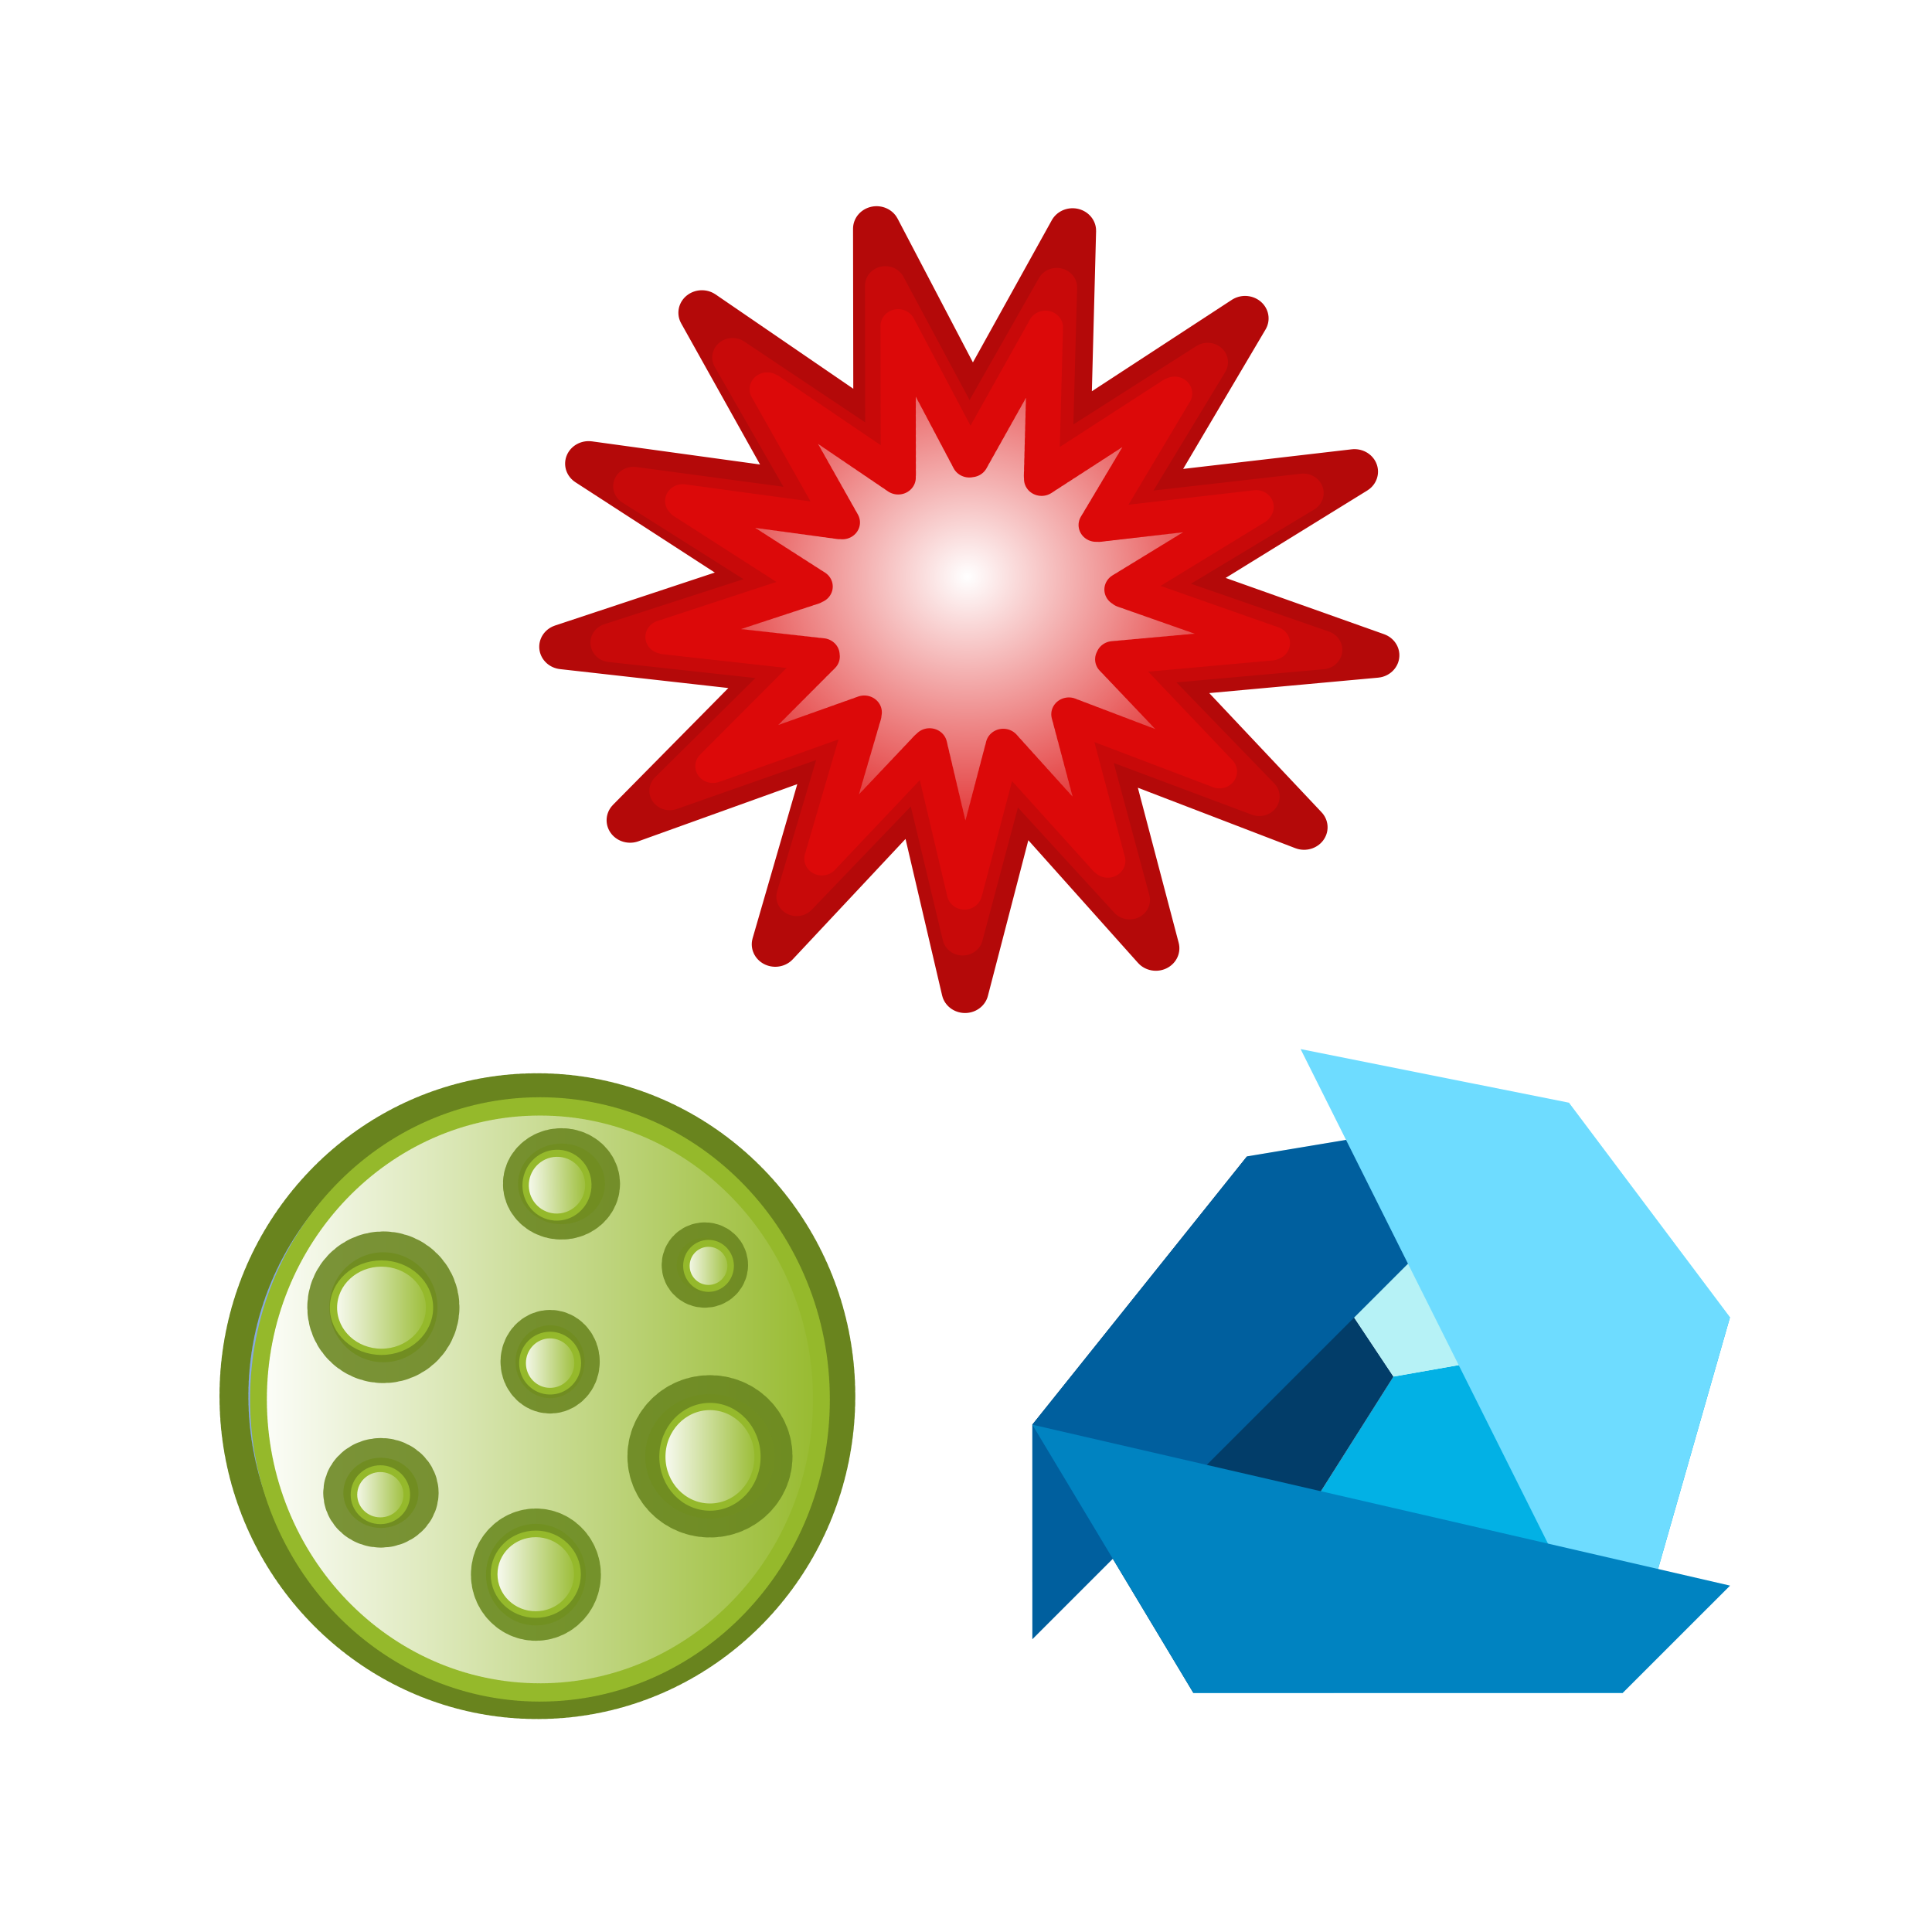 <?xml version="1.0" encoding="UTF-8" standalone="no"?>
<!-- Created with Inkscape (http://www.inkscape.org/) -->

<svg
   xmlns:dc="http://purl.org/dc/elements/1.1/"
   xmlns:cc="http://creativecommons.org/ns#"
   xmlns:rdf="http://www.w3.org/1999/02/22-rdf-syntax-ns#"
   xmlns:svg="http://www.w3.org/2000/svg"
   xmlns="http://www.w3.org/2000/svg"
   xmlns:xlink="http://www.w3.org/1999/xlink"
   xmlns:sodipodi="http://sodipodi.sourceforge.net/DTD/sodipodi-0.dtd"
   xmlns:inkscape="http://www.inkscape.org/namespaces/inkscape"
   width="36"
   height="36"
   id="svg2"
   version="1.1"
   inkscape:version="0.48.1 r9760"
   sodipodi:docname="ic_launcher_application.svg"
   inkscape:export-filename="/home/aoi_hana/OI/OI icons/ic_launcher_application/ic_launcher_application_xhdpi.png"
   inkscape:export-xdpi="240"
   inkscape:export-ydpi="240">
  <defs
     id="defs4">
    <linearGradient
       id="linearGradient4337">
      <stop
         style="stop-color:#ffffff;stop-opacity:1;"
         offset="0"
         id="stop4339" />
      <stop
         style="stop-color:#afc6e9;stop-opacity:0;"
         offset="1"
         id="stop4341" />
    </linearGradient>
    <linearGradient
       id="linearGradient4073">
      <stop
         style="stop-color:#ffffff;stop-opacity:1;"
         offset="0"
         id="stop4075" />
      <stop
         id="stop4347"
         offset="1"
         style="stop-color:#95b92b;stop-opacity:1;" />
    </linearGradient>
    <linearGradient
       inkscape:collect="always"
       id="linearGradient4065">
      <stop
         style="stop-color:#aaccff;stop-opacity:1;"
         offset="0"
         id="stop4067" />
      <stop
         style="stop-color:#aaccff;stop-opacity:0;"
         offset="1"
         id="stop4069" />
    </linearGradient>
    <linearGradient
       inkscape:collect="always"
       id="linearGradient4057">
      <stop
         style="stop-color:#aaccff;stop-opacity:1;"
         offset="0"
         id="stop4059" />
      <stop
         style="stop-color:#aaccff;stop-opacity:0;"
         offset="1"
         id="stop4061" />
    </linearGradient>
    <linearGradient
       inkscape:collect="always"
       id="linearGradient4049">
      <stop
         style="stop-color:#aaccff;stop-opacity:1;"
         offset="0"
         id="stop4051" />
      <stop
         style="stop-color:#aaccff;stop-opacity:0;"
         offset="1"
         id="stop4053" />
    </linearGradient>
    <linearGradient
       inkscape:collect="always"
       id="linearGradient4041">
      <stop
         style="stop-color:#aaccff;stop-opacity:1;"
         offset="0"
         id="stop4043" />
      <stop
         style="stop-color:#aaccff;stop-opacity:0;"
         offset="1"
         id="stop4045" />
    </linearGradient>
    <linearGradient
       inkscape:collect="always"
       id="linearGradient4033">
      <stop
         style="stop-color:#aaccff;stop-opacity:1;"
         offset="0"
         id="stop4035" />
      <stop
         style="stop-color:#aaccff;stop-opacity:0;"
         offset="1"
         id="stop4037" />
    </linearGradient>
    <linearGradient
       inkscape:collect="always"
       id="linearGradient4025">
      <stop
         style="stop-color:#aaccff;stop-opacity:1;"
         offset="0"
         id="stop4027" />
      <stop
         style="stop-color:#aaccff;stop-opacity:0;"
         offset="1"
         id="stop4029" />
    </linearGradient>
    <linearGradient
       inkscape:collect="always"
       id="linearGradient4017">
      <stop
         style="stop-color:#aaccff;stop-opacity:1;"
         offset="0"
         id="stop4019" />
      <stop
         style="stop-color:#aaccff;stop-opacity:0;"
         offset="1"
         id="stop4021" />
    </linearGradient>
    <linearGradient
       inkscape:collect="always"
       id="linearGradient4009">
      <stop
         style="stop-color:#aaccff;stop-opacity:1;"
         offset="0"
         id="stop4011" />
      <stop
         style="stop-color:#aaccff;stop-opacity:0;"
         offset="1"
         id="stop4013" />
    </linearGradient>
    <linearGradient
       inkscape:collect="always"
       id="linearGradient4001">
      <stop
         style="stop-color:#aaccff;stop-opacity:1;"
         offset="0"
         id="stop4003" />
      <stop
         style="stop-color:#aaccff;stop-opacity:0;"
         offset="1"
         id="stop4005" />
    </linearGradient>
    <linearGradient
       inkscape:collect="always"
       id="linearGradient3993">
      <stop
         style="stop-color:#aaccff;stop-opacity:1;"
         offset="0"
         id="stop3995" />
      <stop
         style="stop-color:#aaccff;stop-opacity:0;"
         offset="1"
         id="stop3997" />
    </linearGradient>
    <linearGradient
       inkscape:collect="always"
       id="linearGradient3969">
      <stop
         style="stop-color:#aaccff;stop-opacity:1;"
         offset="0"
         id="stop3971" />
      <stop
         style="stop-color:#aaccff;stop-opacity:0;"
         offset="1"
         id="stop3973" />
    </linearGradient>
    <inkscape:perspective
       sodipodi:type="inkscape:persp3d"
       inkscape:vp_x="0 : 18 : 1"
       inkscape:vp_y="0 : 1000 : 0"
       inkscape:vp_z="36 : 18 : 1"
       inkscape:persp3d-origin="18 : 12 : 1"
       id="perspective5345" />
    <linearGradient
       id="linearGradient5308">
      <stop
         style="stop-color:#ffffff;stop-opacity:1;"
         offset="0"
         id="stop5310" />
      <stop
         style="stop-color:#95b92b;stop-opacity:1;"
         offset="1"
         id="stop5312" />
    </linearGradient>
    <filter
       inkscape:collect="always"
       id="filter5274">
      <feGaussianBlur
         inkscape:collect="always"
         stdDeviation="0.03"
         id="feGaussianBlur5276" />
    </filter>
    <filter
       inkscape:collect="always"
       id="filter5278">
      <feGaussianBlur
         inkscape:collect="always"
         stdDeviation="0.026"
         id="feGaussianBlur5280" />
    </filter>
    <filter
       inkscape:collect="always"
       id="filter5282">
      <feGaussianBlur
         inkscape:collect="always"
         stdDeviation="0.022"
         id="feGaussianBlur5284" />
    </filter>
    <filter
       inkscape:collect="always"
       id="filter5459">
      <feGaussianBlur
         inkscape:collect="always"
         stdDeviation="0.025"
         id="feGaussianBlur5461" />
    </filter>
    <radialGradient
       inkscape:collect="always"
       xlink:href="#linearGradient4033"
       id="radialGradient4208"
       gradientUnits="userSpaceOnUse"
       gradientTransform="matrix(1,0,0,0.934,0,1.57)"
       cx="7.336"
       cy="23.957"
       fx="7.336"
       fy="23.957"
       r="1.011" />
    <radialGradient
       inkscape:collect="always"
       xlink:href="#linearGradient4025"
       id="radialGradient4210"
       gradientUnits="userSpaceOnUse"
       gradientTransform="matrix(1,0,0,1.026,0,-0.638)"
       cx="10.098"
       cy="24.73"
       fx="10.098"
       fy="24.73"
       r="0.857" />
    <radialGradient
       inkscape:collect="always"
       xlink:href="#linearGradient3969"
       id="radialGradient4212"
       gradientUnits="userSpaceOnUse"
       gradientTransform="matrix(1,0,0,0.928,0,1.914)"
       cx="11.888"
       cy="26.653"
       fx="11.888"
       fy="26.653"
       r="0.923" />
    <radialGradient
       inkscape:collect="always"
       xlink:href="#linearGradient4041"
       id="radialGradient4214"
       gradientUnits="userSpaceOnUse"
       gradientTransform="matrix(1,0,0,1.049,0,-1.281)"
       cx="5.767"
       cy="26.123"
       fx="5.767"
       fy="26.123"
       r="0.901" />
    <radialGradient
       inkscape:collect="always"
       xlink:href="#linearGradient4017"
       id="radialGradient4216"
       gradientUnits="userSpaceOnUse"
       gradientTransform="matrix(1,0,0,0.97,0,0.779)"
       cx="8.662"
       cy="26.299"
       fx="8.662"
       fy="26.299"
       r="0.746" />
    <radialGradient
       inkscape:collect="always"
       xlink:href="#linearGradient4001"
       id="radialGradient4218"
       gradientUnits="userSpaceOnUse"
       gradientTransform="matrix(1,0,0,1.035,0,-0.99)"
       cx="9.612"
       cy="28.487"
       fx="9.612"
       fy="28.487"
       r="0.636" />
    <radialGradient
       inkscape:collect="always"
       xlink:href="#linearGradient3993"
       id="radialGradient4220"
       gradientUnits="userSpaceOnUse"
       cx="12.308"
       cy="28.642"
       fx="12.308"
       fy="28.642"
       r="0.68" />
    <radialGradient
       inkscape:collect="always"
       xlink:href="#linearGradient4009"
       id="radialGradient4222"
       gradientUnits="userSpaceOnUse"
       gradientTransform="matrix(1,0,0,0.97,0,0.912)"
       cx="10.562"
       cy="30.807"
       fx="10.562"
       fy="30.807"
       r="0.746" />
    <radialGradient
       inkscape:collect="always"
       xlink:href="#linearGradient4057"
       id="radialGradient4224"
       gradientUnits="userSpaceOnUse"
       cx="7.314"
       cy="29.349"
       fx="7.314"
       fy="29.349"
       r="1.122" />
    <radialGradient
       inkscape:collect="always"
       xlink:href="#linearGradient4049"
       id="radialGradient4226"
       gradientUnits="userSpaceOnUse"
       gradientTransform="matrix(1,0,0,1.056,0,-1.583)"
       cx="4.906"
       cy="28.31"
       fx="4.906"
       fy="28.31"
       r="0.79" />
    <radialGradient
       inkscape:collect="always"
       xlink:href="#linearGradient4065"
       id="radialGradient4228"
       gradientUnits="userSpaceOnUse"
       gradientTransform="matrix(1,0,0,0.832,0,5.293)"
       cx="7.734"
       cy="31.514"
       fx="7.734"
       fy="31.514"
       r="0.658" />
    <radialGradient
       inkscape:collect="always"
       xlink:href="#linearGradient5308"
       id="radialGradient3385"
       gradientUnits="userSpaceOnUse"
       gradientTransform="matrix(1,0,0,0.928,0,1.914)"
       cx="11.888"
       cy="26.653"
       fx="11.888"
       fy="26.653"
       r="0.923" />
    <radialGradient
       inkscape:collect="always"
       xlink:href="#linearGradient5308-6"
       id="radialGradient4217-2"
       gradientUnits="userSpaceOnUse"
       gradientTransform="matrix(1,0,0,0.97,0,0.779)"
       cx="8.662"
       cy="26.299"
       fx="8.662"
       fy="26.299"
       r="0.746" />
    <linearGradient
       id="linearGradient5308-6">
      <stop
         style="stop-color:#ffffff;stop-opacity:1;"
         offset="0"
         id="stop5310-9" />
      <stop
         style="stop-color:#dc0909;stop-opacity:1;"
         offset="1"
         id="stop5312-0" />
    </linearGradient>
    <filter
       inkscape:collect="always"
       id="filter4363">
      <feGaussianBlur
         inkscape:collect="always"
         stdDeviation="0.027"
         id="feGaussianBlur4365" />
    </filter>
    <filter
       inkscape:collect="always"
       id="filter4367">
      <feGaussianBlur
         inkscape:collect="always"
         stdDeviation="0.027"
         id="feGaussianBlur4369" />
    </filter>
    <filter
       inkscape:collect="always"
       id="filter4375">
      <feGaussianBlur
         inkscape:collect="always"
         stdDeviation="0.003"
         id="feGaussianBlur4377" />
    </filter>
    <filter
       inkscape:collect="always"
       id="filter4379">
      <feGaussianBlur
         inkscape:collect="always"
         stdDeviation="0.003"
         id="feGaussianBlur4381" />
    </filter>
    <filter
       inkscape:collect="always"
       id="filter4383">
      <feGaussianBlur
         inkscape:collect="always"
         stdDeviation="0.002"
         id="feGaussianBlur4385" />
    </filter>
    <filter
       inkscape:collect="always"
       id="filter4391">
      <feGaussianBlur
         inkscape:collect="always"
         stdDeviation="0.002"
         id="feGaussianBlur4393" />
    </filter>
    <filter
       inkscape:collect="always"
       id="filter4399">
      <feGaussianBlur
         inkscape:collect="always"
         stdDeviation="0.004"
         id="feGaussianBlur4401" />
    </filter>
    <filter
       inkscape:collect="always"
       id="filter4407">
      <feGaussianBlur
         inkscape:collect="always"
         stdDeviation="0.004"
         id="feGaussianBlur4409" />
    </filter>
    <filter
       inkscape:collect="always"
       id="filter4411">
      <feGaussianBlur
         inkscape:collect="always"
         stdDeviation="0.003"
         id="feGaussianBlur4413" />
    </filter>
    <filter
       inkscape:collect="always"
       id="filter4415">
      <feGaussianBlur
         inkscape:collect="always"
         stdDeviation="0.003"
         id="feGaussianBlur4417" />
    </filter>
    <filter
       inkscape:collect="always"
       id="filter4419">
      <feGaussianBlur
         inkscape:collect="always"
         stdDeviation="0.003"
         id="feGaussianBlur4421" />
    </filter>
    <filter
       inkscape:collect="always"
       id="filter4423">
      <feGaussianBlur
         inkscape:collect="always"
         stdDeviation="0.003"
         id="feGaussianBlur4425" />
    </filter>
    <filter
       inkscape:collect="always"
       id="filter4427">
      <feGaussianBlur
         inkscape:collect="always"
         stdDeviation="0.002"
         id="feGaussianBlur4429" />
    </filter>
    <filter
       inkscape:collect="always"
       id="filter4435">
      <feGaussianBlur
         inkscape:collect="always"
         stdDeviation="0.002"
         id="feGaussianBlur4437" />
    </filter>
    <filter
       inkscape:collect="always"
       id="filter4439">
      <feGaussianBlur
         inkscape:collect="always"
         stdDeviation="0.004"
         id="feGaussianBlur4441" />
    </filter>
    <filter
       inkscape:collect="always"
       id="filter4447">
      <feGaussianBlur
         inkscape:collect="always"
         stdDeviation="0.004"
         id="feGaussianBlur4449" />
    </filter>
    <linearGradient
       inkscape:collect="always"
       xlink:href="#linearGradient4337"
       id="linearGradient4567"
       gradientUnits="userSpaceOnUse"
       x1="2.69"
       y1="29.194"
       x2="14.06"
       y2="29.194" />
    <radialGradient
       inkscape:collect="always"
       xlink:href="#linearGradient5308"
       id="radialGradient4617"
       gradientUnits="userSpaceOnUse"
       gradientTransform="matrix(1,0,0,0.972,0,28.335)"
       cx="15.668"
       cy="1029.916"
       fx="15.668"
       fy="1029.916"
       r="4.843" />
    <linearGradient
       inkscape:collect="always"
       xlink:href="#linearGradient5308"
       id="linearGradient4305"
       gradientUnits="userSpaceOnUse"
       x1="6.374"
       y1="29.349"
       x2="8.254"
       y2="29.349" />
    <linearGradient
       inkscape:collect="always"
       xlink:href="#linearGradient5308"
       id="linearGradient4309"
       gradientUnits="userSpaceOnUse"
       x1="8.101"
       y1="26.299"
       x2="9.223"
       y2="26.299" />
    <linearGradient
       inkscape:collect="always"
       xlink:href="#linearGradient5308"
       id="linearGradient4317"
       gradientUnits="userSpaceOnUse"
       x1="8.101"
       y1="26.299"
       x2="9.223"
       y2="26.299" />
    <linearGradient
       inkscape:collect="always"
       xlink:href="#linearGradient5308"
       id="linearGradient4321"
       gradientUnits="userSpaceOnUse"
       x1="9.424"
       y1="24.73"
       x2="10.773"
       y2="24.73" />
    <linearGradient
       inkscape:collect="always"
       xlink:href="#linearGradient5308"
       id="linearGradient4329"
       gradientUnits="userSpaceOnUse"
       x1="6.507"
       y1="23.957"
       x2="8.165"
       y2="23.957" />
    <linearGradient
       inkscape:collect="always"
       xlink:href="#linearGradient5308"
       id="linearGradient4333"
       gradientUnits="userSpaceOnUse"
       x1="5.053"
       y1="26.123"
       x2="6.482"
       y2="26.123" />
    <linearGradient
       inkscape:collect="always"
       xlink:href="#linearGradient4073"
       id="linearGradient4345"
       gradientUnits="userSpaceOnUse"
       x1="2.69"
       y1="29.194"
       x2="14.06"
       y2="29.194" />
    <linearGradient
       inkscape:collect="always"
       xlink:href="#linearGradient5308"
       id="linearGradient4361"
       x1="11.158"
       y1="26.653"
       x2="12.618"
       y2="26.653"
       gradientUnits="userSpaceOnUse" />
    <radialGradient
       inkscape:collect="always"
       xlink:href="#linearGradient5308"
       id="radialGradient4090"
       gradientUnits="userSpaceOnUse"
       gradientTransform="matrix(1,0,0,0.972,0,28.335)"
       cx="15.668"
       cy="1029.916"
       fx="15.668"
       fy="1029.916"
       r="4.843" />
    <radialGradient
       inkscape:collect="always"
       xlink:href="#linearGradient5308-6"
       id="radialGradient4096"
       gradientUnits="userSpaceOnUse"
       gradientTransform="matrix(1,0,0,0.972,0,28.335)"
       cx="15.668"
       cy="1029.916"
       fx="15.668"
       fy="1029.916"
       r="4.843" />
  </defs>
  <sodipodi:namedview
     id="base"
     pagecolor="#ffffff"
     bordercolor="#666666"
     borderopacity="1.0"
     inkscape:pageopacity="0.0"
     inkscape:pageshadow="2"
     inkscape:zoom="11.313709"
     inkscape:cx="22.024128"
     inkscape:cy="20.483967"
     inkscape:document-units="px"
     inkscape:current-layer="layer1"
     showgrid="true"
     inkscape:snap-nodes="false"
     inkscape:object-nodes="false"
     inkscape:window-width="1280"
     inkscape:window-height="753"
     inkscape:window-x="-3"
     inkscape:window-y="-3"
     inkscape:window-maximized="1"
     inkscape:object-paths="false"
     inkscape:snap-intersection-paths="false"
     inkscape:snap-smooth-nodes="false"
     inkscape:snap-midpoints="false"
     inkscape:snap-object-midpoints="false"
     inkscape:snap-center="false"
     inkscape:snap-bbox="false"
     inkscape:bbox-paths="false"
     inkscape:bbox-nodes="false"
     inkscape:snap-bbox-edge-midpoints="false"
     inkscape:snap-bbox-midpoints="false"
     inkscape:snap-to-guides="false"
     showguides="true"
     inkscape:guide-bbox="true">
    <inkscape:grid
       type="xygrid"
       id="grid2985"
       empspacing="5"
       visible="true"
       enabled="true"
       snapvisiblegridlinesonly="true" />
  </sodipodi:namedview>
  <g
     inkscape:label="Layer 1"
     inkscape:groupmode="layer"
     id="layer1"
     transform="translate(0,-1016.362)">
    <path
       inkscape:connector-curvature="0"
       style="fill:#87aade;fill-opacity:0.744;stroke:#b40909;stroke-width:0.695;stroke-linecap:round;stroke-linejoin:round;stroke-miterlimit:4;filter:url(#filter5274);stroke-opacity:1"
       d="m 20.612,1033.331 -2.949,-1.215 0.743,3.064 -2.038,-2.427 -0.787,3.054 -0.661,-3.083 -2.137,2.343 0.869,-3.032 -2.997,1.096 2.199,-2.287 -3.171,-0.402 3.025,-1.018 -2.618,-1.808 3.159,0.484 -1.465,-2.8 2.569,1.875 0.023,-3.15 1.39,2.837 1.506,-2.779 -0.107,3.149 2.644,-1.771 -1.58,2.739 3.176,-0.357 -2.69,1.702 2.981,1.138 -3.185,0.275 z"
       id="path3757"
       transform="matrix(1.261,-0.011,0.011,1.206,-13.059,-214.193)" />
    <path
       inkscape:connector-curvature="0"
       style="fill:#afc6e9;fill-opacity:0.744;stroke:#c80909;stroke-width:0.601;stroke-linecap:round;stroke-linejoin:round;stroke-miterlimit:4;stroke-dasharray:none;filter:url(#filter5278);stroke-opacity:1"
       d="m 19.955,1032.851 -2.58,-1.038 0.65,2.617 -1.783,-2.072 -0.689,2.607 -0.578,-2.632 -1.869,2.001 0.76,-2.589 -2.622,0.936 1.923,-1.953 -2.774,-0.343 2.647,-0.869 -2.29,-1.544 2.763,0.414 -1.282,-2.391 2.247,1.601 0.02,-2.69 1.216,2.423 1.317,-2.373 -0.094,2.689 2.313,-1.512 -1.382,2.339 2.778,-0.305 -2.353,1.453 2.608,0.972 -2.786,0.235 z"
       id="path3759"
       transform="matrix(1.261,-0.011,0.011,1.206,-13.059,-214.193)" />
    <path
       inkscape:connector-curvature="0"
       style="fill:url(#radialGradient4096);fill-opacity:1.0;stroke:#dc0909;stroke-width:0.52;stroke-linecap:round;stroke-linejoin:round;stroke-miterlimit:4;stroke-dasharray:0.052, 0.052;stroke-dashoffset:0;filter:url(#filter5282);stroke-opacity:1"
       d="m 19.369,1032.458 -2.217,-0.905 0.558,2.281 -1.532,-1.806 -0.592,2.273 -0.497,-2.295 -1.606,1.744 0.653,-2.257 -2.253,0.816 1.653,-1.702 -2.383,-0.299 2.274,-0.758 -1.968,-1.346 2.375,0.36 -1.101,-2.084 1.931,1.396 0.017,-2.345 1.045,2.112 1.132,-2.069 -0.081,2.344 1.987,-1.318 -1.187,2.039 2.388,-0.266 -2.022,1.267 2.241,0.847 -2.394,0.204 z"
       id="path3761"
       transform="matrix(1.261,-0.011,0.011,1.206,-13.059,-214.193)" />
    <g
       transform="matrix(1.491,-0.866,0.962,1.29,-1007.526,-286.002)"
       id="g5361"
       style="fill:#000000;fill-opacity:1;stroke:none;filter:url(#filter5459)">
      <g
         transform="translate(-0.193,-0.482)"
         id="g3786">
        <path
           sodipodi:nodetypes="ccccc"
           id="path5377"
           style="fill:#02b1e5;fill-rule:evenodd;stroke:none;fill-opacity:1"
           d="m 16.581,1045.521 3.744,2.513 3.378,-3.157 -3.32,-1.373 z"
           inkscape:connector-curvature="0" />
        <path
           sodipodi:nodetypes="ccccc"
           id="path5379"
           style="fill:#023d69;fill-rule:evenodd;stroke:none;fill-opacity:1"
           d="m 16.921,1041.875 -0.34,3.646 3.802,-2.016 0.154,-3.077 z"
           inkscape:connector-curvature="0" />
        <path
           sodipodi:nodetypes="ccccc"
           id="path5381"
           style="fill:#b6f2f6;fill-rule:evenodd;stroke:none;fill-opacity:1"
           d="m 20.537,1040.428 3.157,1.344 0.009,3.106 -3.32,-1.373 z"
           inkscape:connector-curvature="0" />
        <path
           sodipodi:nodetypes="ccccc"
           inkscape:connector-curvature="0"
           id="path5383"
           style="fill:#005f9e;fill-rule:evenodd;stroke:none;fill-opacity:1"
           d="m 16.921,1041.875 -1.395,2.163 8.169,-2.266 -3.157,-1.344 z" />
        <path
           sodipodi:nodetypes="ccccc"
           inkscape:connector-curvature="0"
           id="path5385"
           style="fill:#6edcff;fill-rule:evenodd;stroke:none;fill-opacity:1"
           d="m 21.703,1039.66 -1.378,8.374 3.378,-3.157 -0.009,-3.106 z" />
        <path
           sodipodi:nodetypes="ccccc"
           inkscape:connector-curvature="0"
           id="path5387"
           style="fill:#0083c1;fill-rule:evenodd;stroke:none;fill-opacity:1"
           d="m 16.921,1041.875 5.038,5.707 -1.634,0.453 -3.744,-2.513 z" />
      </g>
    </g>
    <path
       sodipodi:type="arc"
       style="fill:#87aade;fill-opacity:1;stroke:#69841e;stroke-width:0.52;stroke-linecap:round;stroke-linejoin:round;stroke-miterlimit:4;stroke-opacity:1;stroke-dasharray:0.052, 0.052;stroke-dashoffset:0;filter:url(#filter4363)"
       id="path3089"
       sodipodi:cx="8.3747959"
       sodipodi:cy="29.194098"
       sodipodi:rx="5.4579802"
       sodipodi:ry="5.2149124"
       d="m 13.833,29.194 c 0,2.88 -2.444,5.215 -5.458,5.215 -3.014,0 -5.458,-2.335 -5.458,-5.215 0,-2.88 2.444,-5.215 5.458,-5.215 3.014,0 5.458,2.335 5.458,5.215 z"
       transform="matrix(1.036,0,0,1.099,1.337,1010.293)" />
    <path
       transform="matrix(0.961,0,0,1.047,2.013,1011.872)"
       d="m 13.833,29.194 c 0,2.88 -2.444,5.215 -5.458,5.215 -3.014,0 -5.458,-2.335 -5.458,-5.215 0,-2.88 2.444,-5.215 5.458,-5.215 3.014,0 5.458,2.335 5.458,5.215 z"
       sodipodi:ry="5.2149124"
       sodipodi:rx="5.4579802"
       sodipodi:cy="29.194098"
       sodipodi:cx="8.3747959"
       id="path3171"
       style="fill:url(#linearGradient4345);fill-opacity:1;fill-rule:nonzero;stroke:#95b92b;stroke-width:0.326;stroke-linecap:round;stroke-linejoin:round;stroke-miterlimit:4;stroke-opacity:1;stroke-dasharray:0.033, 0.033;stroke-dashoffset:0;filter:url(#filter4367)"
       sodipodi:type="arc" />
    <path
       sodipodi:type="arc"
       style="fill:#abc837;fill-opacity:1;stroke:#69841e;stroke-width:0.52;stroke-linecap:round;stroke-linejoin:round;stroke-miterlimit:4;stroke-opacity:0.871;stroke-dasharray:0.052, 0.052;stroke-dashoffset:0;filter:url(#filter4407)"
       id="path3175"
       sodipodi:cx="7.3362327"
       sodipodi:cy="23.957088"
       sodipodi:rx="0.75130093"
       sodipodi:ry="0.68500966"
       d="m 8.088,23.957 c 0,0.378 -0.336,0.685 -0.751,0.685 -0.415,0 -0.751,-0.307 -0.751,-0.685 0,-0.378 0.336,-0.685 0.751,-0.685 0.415,0 0.751,0.307 0.751,0.685 z"
       transform="matrix(1.079,0,0,1.098,2.546,1012.117)" />
    <path
       transform="matrix(0.778,-0.022,0.018,0.868,4.239,1017.813)"
       d="m 8.088,23.957 c 0,0.378 -0.336,0.685 -0.751,0.685 -0.415,0 -0.751,-0.307 -0.751,-0.685 0,-0.378 0.336,-0.685 0.751,-0.685 0.415,0 0.751,0.307 0.751,0.685 z"
       sodipodi:ry="0.68500966"
       sodipodi:rx="0.75130093"
       sodipodi:cy="23.957088"
       sodipodi:cx="7.3362327"
       id="path3201"
       style="fill:url(#linearGradient4329);fill-opacity:1;stroke:#95b92b;stroke-width:0.152;stroke-linecap:round;stroke-linejoin:round;stroke-miterlimit:4;stroke-opacity:1;stroke-dasharray:0.015,0.015;stroke-dashoffset:0;filter:url(#filter4399)"
       sodipodi:type="arc" />
    <path
       sodipodi:type="arc"
       style="fill:#abc837;fill-opacity:1;stroke:#69841e;stroke-width:0.52;stroke-linecap:round;stroke-linejoin:round;stroke-miterlimit:4;stroke-opacity:0.871;stroke-dasharray:0.052, 0.052;stroke-dashoffset:0;filter:url(#filter4415)"
       id="path3183"
       sodipodi:cx="10.098369"
       sodipodi:cy="24.730486"
       sodipodi:rx="0.59662133"
       sodipodi:ry="0.61871839"
       d="m 10.695,24.73 c 0,0.342 -0.267,0.619 -0.597,0.619 -0.33,0 -0.597,-0.277 -0.597,-0.619 0,-0.342 0.267,-0.619 0.597,-0.619 0.33,0 0.597,0.277 0.597,0.619 z"
       transform="matrix(1.079,0,0,1.098,-0.645,1014.582)" />
    <path
       transform="matrix(0.861,0,0,0.845,1.556,1020.865)"
       d="m 10.695,24.73 c 0,0.342 -0.267,0.619 -0.597,0.619 -0.33,0 -0.597,-0.277 -0.597,-0.619 0,-0.342 0.267,-0.619 0.597,-0.619 0.33,0 0.597,0.277 0.597,0.619 z"
       sodipodi:ry="0.61871839"
       sodipodi:rx="0.59662133"
       sodipodi:cy="24.730486"
       sodipodi:cx="10.098369"
       id="path3205"
       style="fill:url(#linearGradient4321);fill-opacity:1;stroke:#95b92b;stroke-width:0.147;stroke-linecap:round;stroke-linejoin:round;stroke-miterlimit:4;stroke-opacity:1;stroke-dasharray:0.015,0.015;stroke-dashoffset:0;filter:url(#filter4411)"
       sodipodi:type="arc" />
    <path
       sodipodi:type="arc"
       style="fill:#abc837;fill-opacity:1;stroke:#67841e;stroke-width:0.364;stroke-linecap:round;stroke-linejoin:round;stroke-miterlimit:4;stroke-opacity:0.871;stroke-dasharray:0.036, 0.036;stroke-dashoffset:0;filter:url(#filter4379)"
       id="path3191"
       sodipodi:cx="11.888232"
       sodipodi:cy="26.652933"
       sodipodi:rx="0.66291261"
       sodipodi:ry="0.59662133"
       d="m 12.551,26.653 c 0,0.33 -0.297,0.597 -0.663,0.597 -0.366,0 -0.663,-0.267 -0.663,-0.597 0,-0.33 0.297,-0.597 0.663,-0.597 0.366,0 0.663,0.267 0.663,0.597 z"
       transform="matrix(1.82,0,0,1.941,-8.407,991.765)" />
    <path
       transform="matrix(1.337,0,0,1.57,-2.665,1001.662)"
       d="m 12.551,26.653 c 0,0.33 -0.297,0.597 -0.663,0.597 -0.366,0 -0.663,-0.267 -0.663,-0.597 0,-0.33 0.297,-0.597 0.663,-0.597 0.366,0 0.663,0.267 0.663,0.597 z"
       sodipodi:ry="0.59662133"
       sodipodi:rx="0.66291261"
       sodipodi:cy="26.652933"
       sodipodi:cx="11.888232"
       id="path3207"
       style="fill:url(#linearGradient4361);fill-opacity:1;stroke:#95b92b;stroke-width:0.086;stroke-linecap:round;stroke-linejoin:round;stroke-miterlimit:4;stroke-opacity:1;stroke-dasharray:0.009,0.009;stroke-dashoffset:0;filter:url(#filter4375)"
       sodipodi:type="arc" />
    <path
       sodipodi:type="arc"
       style="fill:#abc837;fill-opacity:1;stroke:#69841e;stroke-width:0.52;stroke-linecap:round;stroke-linejoin:round;stroke-miterlimit:4;stroke-opacity:0.871;stroke-dasharray:0.052, 0.052;stroke-dashoffset:0;filter:url(#filter4419)"
       id="path3177"
       sodipodi:cx="5.7673392"
       sodipodi:cy="26.122602"
       sodipodi:rx="0.6408155"
       sodipodi:ry="0.68500966"
       d="m 6.408,26.123 c 0,0.378 -0.287,0.685 -0.641,0.685 -0.354,0 -0.641,-0.307 -0.641,-0.685 0,-0.378 0.287,-0.685 0.641,-0.685 0.354,0 0.641,0.307 0.641,0.685 z"
       transform="matrix(1.573,0,0,1.495,-1.928,1001.667)" />
    <path
       transform="matrix(1.396,0,0,1.201,-0.942,1009.355)"
       d="m 6.408,26.123 c 0,0.378 -0.287,0.685 -0.641,0.685 -0.354,0 -0.641,-0.307 -0.641,-0.685 0,-0.378 0.287,-0.685 0.641,-0.685 0.354,0 0.641,0.307 0.641,0.685 z"
       sodipodi:ry="0.68500966"
       sodipodi:rx="0.6408155"
       sodipodi:cy="26.122602"
       sodipodi:cx="5.7673392"
       id="path3209"
       style="fill:url(#linearGradient4333);fill-opacity:1;stroke:#95b92b;stroke-width:0.097;stroke-linecap:round;stroke-linejoin:round;stroke-miterlimit:4;stroke-opacity:1;stroke-dasharray:0.01,0.01;stroke-dashoffset:0;filter:url(#filter4423)"
       sodipodi:type="arc" />
    <path
       sodipodi:type="arc"
       style="fill:#abc837;fill-opacity:1;stroke:#69841e;stroke-width:0.52;stroke-linecap:round;stroke-linejoin:round;stroke-miterlimit:4;stroke-opacity:0.871;stroke-dasharray:0.052, 0.052;stroke-dashoffset:0;filter:url(#filter4391)"
       id="path3181"
       sodipodi:cx="8.6620579"
       sodipodi:cy="26.299379"
       sodipodi:rx="0.4861359"
       sodipodi:ry="0.46403882"
       d="m 9.148,26.299 c 0,0.256 -0.218,0.464 -0.486,0.464 -0.268,0 -0.486,-0.208 -0.486,-0.464 0,-0.256 0.218,-0.464 0.486,-0.464 0.268,0 0.486,0.208 0.486,0.464 z"
       transform="matrix(1.079,0,0,1.098,3.788,1011.058)" />
    <path
       transform="matrix(0.848,0,0,0.905,5.857,1016.149)"
       d="m 9.148,26.299 c 0,0.256 -0.218,0.464 -0.486,0.464 -0.268,0 -0.486,-0.208 -0.486,-0.464 0,-0.256 0.218,-0.464 0.486,-0.464 0.268,0 0.486,0.208 0.486,0.464 z"
       sodipodi:ry="0.46403882"
       sodipodi:rx="0.4861359"
       sodipodi:cy="26.299379"
       sodipodi:cx="8.6620579"
       id="path3211"
       style="fill:url(#linearGradient4317);fill-opacity:1;stroke:#95b92b;stroke-width:0.143;stroke-linecap:round;stroke-linejoin:round;stroke-miterlimit:4;stroke-opacity:1;stroke-dasharray:0.014,0.014;stroke-dashoffset:0;filter:url(#filter4383)"
       sodipodi:type="arc" />
    <path
       sodipodi:type="arc"
       style="fill:#abc837;fill-opacity:1;stroke:#69871e;stroke-width:0.52;stroke-linecap:round;stroke-linejoin:round;stroke-miterlimit:4;stroke-opacity:0.871;stroke-dasharray:0.052, 0.052;stroke-dashoffset:0;filter:url(#filter4447)"
       id="path3199"
       sodipodi:cx="7.3141356"
       sodipodi:cy="29.348778"
       sodipodi:rx="0.86178637"
       sodipodi:ry="0.86178637"
       d="m 8.176,29.349 c 0,0.476 -0.386,0.862 -0.862,0.862 -0.476,0 -0.862,-0.386 -0.862,-0.862 0,-0.476 0.386,-0.862 0.862,-0.862 0.476,0 0.862,0.386 0.862,0.862 z"
       transform="matrix(1.079,0,0,1.098,2.094,1013.478)" />
    <path
       transform="matrix(0.901,0,0,0.872,3.393,1020.103)"
       d="m 8.176,29.349 c 0,0.476 -0.386,0.862 -0.862,0.862 -0.476,0 -0.862,-0.386 -0.862,-0.862 0,-0.476 0.386,-0.862 0.862,-0.862 0.476,0 0.862,0.386 0.862,0.862 z"
       sodipodi:ry="0.86178637"
       sodipodi:rx="0.86178637"
       sodipodi:cy="29.348778"
       sodipodi:cx="7.3141356"
       id="path3219"
       style="fill:url(#linearGradient4305);fill-opacity:1;stroke:#95b92b;stroke-width:0.141;stroke-linecap:round;stroke-linejoin:round;stroke-miterlimit:4;stroke-opacity:1;stroke-dasharray:0.014,0.014;stroke-dashoffset:0;filter:url(#filter4439)"
       sodipodi:type="arc" />
    <path
       sodipodi:type="arc"
       style="fill:#abc837;fill-opacity:1;stroke:#69841e;stroke-width:0.52;stroke-linecap:round;stroke-linejoin:round;stroke-miterlimit:4;stroke-opacity:0.871;stroke-dasharray:0.052, 0.052;stroke-dashoffset:0;filter:url(#filter4435)"
       id="path3181-2"
       sodipodi:cx="8.6620579"
       sodipodi:cy="26.299379"
       sodipodi:rx="0.4861359"
       sodipodi:ry="0.46403882"
       d="m 9.148,26.299 c 0,0.256 -0.218,0.464 -0.486,0.464 -0.268,0 -0.486,-0.208 -0.486,-0.464 0,-0.256 0.218,-0.464 0.486,-0.464 0.268,0 0.486,0.208 0.486,0.464 z"
       transform="matrix(1.441,0,0,1.41,-5.384,1007.097)" />
    <path
       transform="matrix(1.013,0,0,1.046,-1.687,1016.705)"
       d="m 9.148,26.299 c 0,0.256 -0.218,0.464 -0.486,0.464 -0.268,0 -0.486,-0.208 -0.486,-0.464 0,-0.256 0.218,-0.464 0.486,-0.464 0.268,0 0.486,0.208 0.486,0.464 z"
       sodipodi:ry="0.46403882"
       sodipodi:rx="0.4861359"
       sodipodi:cy="26.299379"
       sodipodi:cx="8.6620579"
       id="path3211-7"
       style="fill:url(#linearGradient4309);fill-opacity:1.0;stroke:#95b92b;stroke-width:0.121;stroke-linecap:round;stroke-linejoin:round;stroke-miterlimit:4;stroke-opacity:1;stroke-dasharray:0.012, 0.012;stroke-dashoffset:0;filter:url(#filter4427)"
       sodipodi:type="arc" />
  </g>
</svg>
